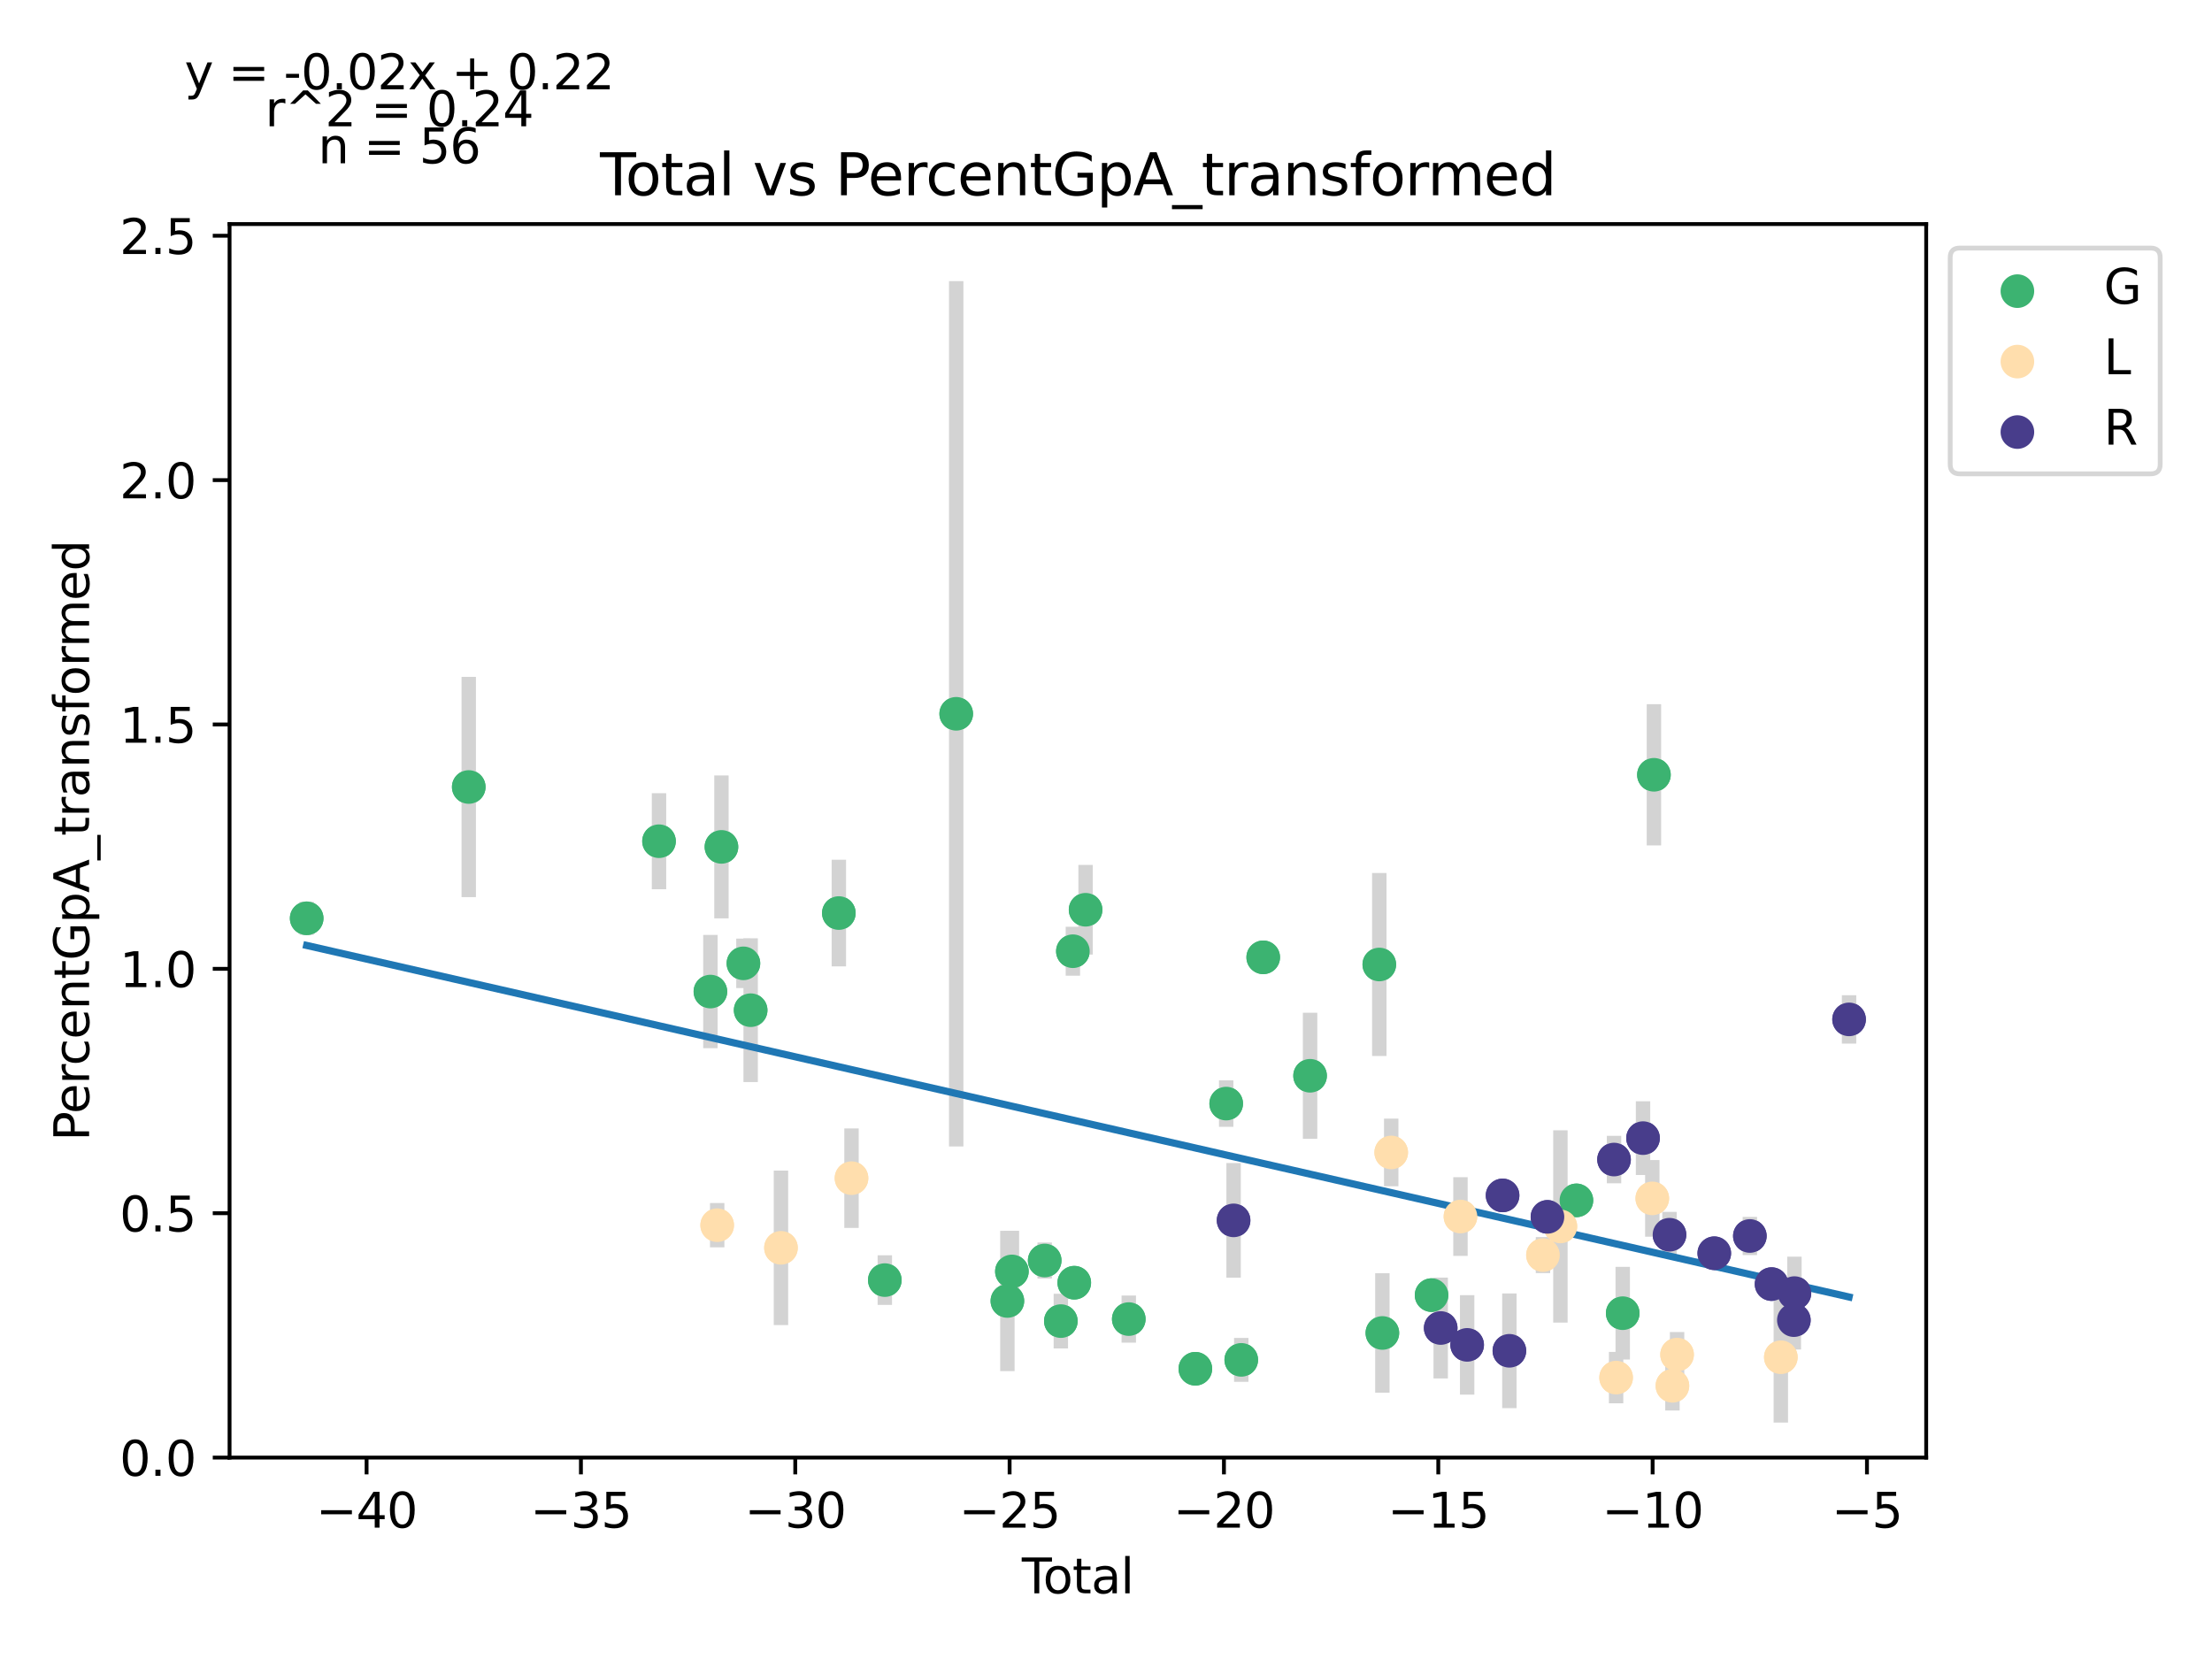 <?xml version="1.0" encoding="utf-8" standalone="no"?>
<!DOCTYPE svg PUBLIC "-//W3C//DTD SVG 1.1//EN"
  "http://www.w3.org/Graphics/SVG/1.1/DTD/svg11.dtd">
<svg xmlns:xlink="http://www.w3.org/1999/xlink" width="460.8pt" height="345.6pt" viewBox="0 0 460.8 345.6" xmlns="http://www.w3.org/2000/svg" version="1.1">
 <defs>
  <style type="text/css">*{stroke-linejoin: round; stroke-linecap: butt}</style>
 </defs>
 <g id="figure_1">
  <g id="patch_1">
   <path d="M 0 345.6 
L 460.8 345.6 
L 460.8 0 
L 0 0 
z
" style="fill: #ffffff"/>
  </g>
  <g id="axes_1">
   <g id="patch_2">
    <path d="M 47.821 303.64 
L 401.26 303.64 
L 401.26 46.676 
L 47.821 46.676 
z
" style="fill: #ffffff"/>
   </g>
   <g id="PathCollection_1">
    <defs>
     <path id="mc93529909e" d="M 0 3 
C 0.796 3 1.559 2.684 2.121 2.121 
C 2.684 1.559 3 0.796 3 0 
C 3 -0.796 2.684 -1.559 2.121 -2.121 
C 1.559 -2.684 0.796 -3 0 -3 
C -0.796 -3 -1.559 -2.684 -2.121 -2.121 
C -2.684 -1.559 -3 -0.796 -3 0 
C -3 0.796 -2.684 1.559 -2.121 2.121 
C -1.559 2.684 -0.796 3 0 3 
z
" style="stroke: #3cb371"/>
    </defs>
    <g clip-path="url(#p263e306d50)">
     <use xlink:href="#mc93529909e" x="63.887" y="191.301" style="fill: #3cb371; stroke: #3cb371"/>
     <use xlink:href="#mc93529909e" x="97.648" y="163.947" style="fill: #3cb371; stroke: #3cb371"/>
     <use xlink:href="#mc93529909e" x="137.284" y="175.241" style="fill: #3cb371; stroke: #3cb371"/>
     <use xlink:href="#mc93529909e" x="147.99" y="206.561" style="fill: #3cb371; stroke: #3cb371"/>
     <use xlink:href="#mc93529909e" x="150.29" y="176.422" style="fill: #3cb371; stroke: #3cb371"/>
     <use xlink:href="#mc93529909e" x="154.869" y="200.681" style="fill: #3cb371; stroke: #3cb371"/>
     <use xlink:href="#mc93529909e" x="156.374" y="210.442" style="fill: #3cb371; stroke: #3cb371"/>
     <use xlink:href="#mc93529909e" x="174.746" y="190.206" style="fill: #3cb371; stroke: #3cb371"/>
     <use xlink:href="#mc93529909e" x="184.324" y="266.668" style="fill: #3cb371; stroke: #3cb371"/>
     <use xlink:href="#mc93529909e" x="199.196" y="148.696" style="fill: #3cb371; stroke: #3cb371"/>
     <use xlink:href="#mc93529909e" x="209.857" y="271.016" style="fill: #3cb371; stroke: #3cb371"/>
     <use xlink:href="#mc93529909e" x="210.797" y="264.862" style="fill: #3cb371; stroke: #3cb371"/>
     <use xlink:href="#mc93529909e" x="217.629" y="262.585" style="fill: #3cb371; stroke: #3cb371"/>
     <use xlink:href="#mc93529909e" x="220.993" y="275.211" style="fill: #3cb371; stroke: #3cb371"/>
     <use xlink:href="#mc93529909e" x="223.501" y="198.157" style="fill: #3cb371; stroke: #3cb371"/>
     <use xlink:href="#mc93529909e" x="223.79" y="267.21" style="fill: #3cb371; stroke: #3cb371"/>
     <use xlink:href="#mc93529909e" x="226.148" y="189.52" style="fill: #3cb371; stroke: #3cb371"/>
     <use xlink:href="#mc93529909e" x="235.144" y="274.789" style="fill: #3cb371; stroke: #3cb371"/>
     <use xlink:href="#mc93529909e" x="249.013" y="285.137" style="fill: #3cb371; stroke: #3cb371"/>
     <use xlink:href="#mc93529909e" x="255.439" y="229.898" style="fill: #3cb371; stroke: #3cb371"/>
     <use xlink:href="#mc93529909e" x="258.576" y="283.285" style="fill: #3cb371; stroke: #3cb371"/>
     <use xlink:href="#mc93529909e" x="263.151" y="199.429" style="fill: #3cb371; stroke: #3cb371"/>
     <use xlink:href="#mc93529909e" x="272.913" y="224.103" style="fill: #3cb371; stroke: #3cb371"/>
     <use xlink:href="#mc93529909e" x="287.332" y="200.922" style="fill: #3cb371; stroke: #3cb371"/>
     <use xlink:href="#mc93529909e" x="287.974" y="277.681" style="fill: #3cb371; stroke: #3cb371"/>
     <use xlink:href="#mc93529909e" x="298.224" y="269.797" style="fill: #3cb371; stroke: #3cb371"/>
     <use xlink:href="#mc93529909e" x="328.396" y="250.059" style="fill: #3cb371; stroke: #3cb371"/>
     <use xlink:href="#mc93529909e" x="338.042" y="273.562" style="fill: #3cb371; stroke: #3cb371"/>
     <use xlink:href="#mc93529909e" x="344.544" y="161.403" style="fill: #3cb371; stroke: #3cb371"/>
    </g>
   </g>
   <g id="PathCollection_2">
    <defs>
     <path id="m5654032530" d="M 0 3 
C 0.796 3 1.559 2.684 2.121 2.121 
C 2.684 1.559 3 0.796 3 0 
C 3 -0.796 2.684 -1.559 2.121 -2.121 
C 1.559 -2.684 0.796 -3 0 -3 
C -0.796 -3 -1.559 -2.684 -2.121 -2.121 
C -2.684 -1.559 -3 -0.796 -3 0 
C -3 0.796 -2.684 1.559 -2.121 2.121 
C -1.559 2.684 -0.796 3 0 3 
z
" style="stroke: #ffdead"/>
    </defs>
    <g clip-path="url(#p263e306d50)">
     <use xlink:href="#m5654032530" x="149.402" y="255.227" style="fill: #ffdead; stroke: #ffdead"/>
     <use xlink:href="#m5654032530" x="162.69" y="259.945" style="fill: #ffdead; stroke: #ffdead"/>
     <use xlink:href="#m5654032530" x="177.385" y="245.434" style="fill: #ffdead; stroke: #ffdead"/>
     <use xlink:href="#m5654032530" x="289.816" y="240.077" style="fill: #ffdead; stroke: #ffdead"/>
     <use xlink:href="#m5654032530" x="304.241" y="253.425" style="fill: #ffdead; stroke: #ffdead"/>
     <use xlink:href="#m5654032530" x="321.429" y="261.457" style="fill: #ffdead; stroke: #ffdead"/>
     <use xlink:href="#m5654032530" x="325.059" y="255.487" style="fill: #ffdead; stroke: #ffdead"/>
     <use xlink:href="#m5654032530" x="336.666" y="286.978" style="fill: #ffdead; stroke: #ffdead"/>
     <use xlink:href="#m5654032530" x="344.203" y="249.644" style="fill: #ffdead; stroke: #ffdead"/>
     <use xlink:href="#m5654032530" x="348.397" y="288.688" style="fill: #ffdead; stroke: #ffdead"/>
     <use xlink:href="#m5654032530" x="349.365" y="282.189" style="fill: #ffdead; stroke: #ffdead"/>
     <use xlink:href="#m5654032530" x="370.98" y="282.737" style="fill: #ffdead; stroke: #ffdead"/>
    </g>
   </g>
   <g id="PathCollection_3">
    <defs>
     <path id="mb2721a34a2" d="M 0 3 
C 0.796 3 1.559 2.684 2.121 2.121 
C 2.684 1.559 3 0.796 3 0 
C 3 -0.796 2.684 -1.559 2.121 -2.121 
C 1.559 -2.684 0.796 -3 0 -3 
C -0.796 -3 -1.559 -2.684 -2.121 -2.121 
C -2.684 -1.559 -3 -0.796 -3 0 
C -3 0.796 -2.684 1.559 -2.121 2.121 
C -1.559 2.684 -0.796 3 0 3 
z
" style="stroke: #483d8b"/>
    </defs>
    <g clip-path="url(#p263e306d50)">
     <use xlink:href="#mb2721a34a2" x="256.979" y="254.225" style="fill: #483d8b; stroke: #483d8b"/>
     <use xlink:href="#mb2721a34a2" x="300.124" y="276.65" style="fill: #483d8b; stroke: #483d8b"/>
     <use xlink:href="#mb2721a34a2" x="305.636" y="280.161" style="fill: #483d8b; stroke: #483d8b"/>
     <use xlink:href="#mb2721a34a2" x="313.016" y="249.026" style="fill: #483d8b; stroke: #483d8b"/>
     <use xlink:href="#mb2721a34a2" x="314.432" y="281.395" style="fill: #483d8b; stroke: #483d8b"/>
     <use xlink:href="#mb2721a34a2" x="322.365" y="253.496" style="fill: #483d8b; stroke: #483d8b"/>
     <use xlink:href="#mb2721a34a2" x="336.232" y="241.554" style="fill: #483d8b; stroke: #483d8b"/>
     <use xlink:href="#mb2721a34a2" x="342.276" y="237.093" style="fill: #483d8b; stroke: #483d8b"/>
     <use xlink:href="#mb2721a34a2" x="347.785" y="257.218" style="fill: #483d8b; stroke: #483d8b"/>
     <use xlink:href="#mb2721a34a2" x="357.115" y="261.073" style="fill: #483d8b; stroke: #483d8b"/>
     <use xlink:href="#mb2721a34a2" x="364.527" y="257.478" style="fill: #483d8b; stroke: #483d8b"/>
     <use xlink:href="#mb2721a34a2" x="369.05" y="267.501" style="fill: #483d8b; stroke: #483d8b"/>
     <use xlink:href="#mb2721a34a2" x="373.693" y="275.009" style="fill: #483d8b; stroke: #483d8b"/>
     <use xlink:href="#mb2721a34a2" x="373.815" y="269.375" style="fill: #483d8b; stroke: #483d8b"/>
     <use xlink:href="#mb2721a34a2" x="385.195" y="212.357" style="fill: #483d8b; stroke: #483d8b"/>
    </g>
   </g>
   <g id="matplotlib.axis_1">
    <g id="xtick_1">
     <g id="line2d_1">
      <defs>
       <path id="m2826d124c8" d="M 0 0 
L 0 3.5 
" style="stroke: #000000; stroke-width: 0.8"/>
      </defs>
      <g>
       <use xlink:href="#m2826d124c8" x="76.366" y="303.64" style="stroke: #000000; stroke-width: 0.8"/>
      </g>
     </g>
     <g id="text_1">
      <!-- −40 -->
      <g transform="translate(65.813 318.238)scale(0.1 -0.1)">
       <defs>
        <path id="DejaVuSans-2212" d="M 678 2272 
L 4684 2272 
L 4684 1741 
L 678 1741 
L 678 2272 
z
" transform="scale(0.016)"/>
        <path id="DejaVuSans-34" d="M 2419 4116 
L 825 1625 
L 2419 1625 
L 2419 4116 
z
M 2253 4666 
L 3047 4666 
L 3047 1625 
L 3713 1625 
L 3713 1100 
L 3047 1100 
L 3047 0 
L 2419 0 
L 2419 1100 
L 313 1100 
L 313 1709 
L 2253 4666 
z
" transform="scale(0.016)"/>
        <path id="DejaVuSans-30" d="M 2034 4250 
Q 1547 4250 1301 3770 
Q 1056 3291 1056 2328 
Q 1056 1369 1301 889 
Q 1547 409 2034 409 
Q 2525 409 2770 889 
Q 3016 1369 3016 2328 
Q 3016 3291 2770 3770 
Q 2525 4250 2034 4250 
z
M 2034 4750 
Q 2819 4750 3233 4129 
Q 3647 3509 3647 2328 
Q 3647 1150 3233 529 
Q 2819 -91 2034 -91 
Q 1250 -91 836 529 
Q 422 1150 422 2328 
Q 422 3509 836 4129 
Q 1250 4750 2034 4750 
z
" transform="scale(0.016)"/>
       </defs>
       <use xlink:href="#DejaVuSans-2212"/>
       <use xlink:href="#DejaVuSans-34" x="83.789"/>
       <use xlink:href="#DejaVuSans-30" x="147.412"/>
      </g>
     </g>
    </g>
    <g id="xtick_2">
     <g id="line2d_2">
      <g>
       <use xlink:href="#m2826d124c8" x="121.017" y="303.64" style="stroke: #000000; stroke-width: 0.8"/>
      </g>
     </g>
     <g id="text_2">
      <!-- −35 -->
      <g transform="translate(110.465 318.238)scale(0.1 -0.1)">
       <defs>
        <path id="DejaVuSans-33" d="M 2597 2516 
Q 3050 2419 3304 2112 
Q 3559 1806 3559 1356 
Q 3559 666 3084 287 
Q 2609 -91 1734 -91 
Q 1441 -91 1130 -33 
Q 819 25 488 141 
L 488 750 
Q 750 597 1062 519 
Q 1375 441 1716 441 
Q 2309 441 2620 675 
Q 2931 909 2931 1356 
Q 2931 1769 2642 2001 
Q 2353 2234 1838 2234 
L 1294 2234 
L 1294 2753 
L 1863 2753 
Q 2328 2753 2575 2939 
Q 2822 3125 2822 3475 
Q 2822 3834 2567 4026 
Q 2313 4219 1838 4219 
Q 1578 4219 1281 4162 
Q 984 4106 628 3988 
L 628 4550 
Q 988 4650 1302 4700 
Q 1616 4750 1894 4750 
Q 2613 4750 3031 4423 
Q 3450 4097 3450 3541 
Q 3450 3153 3228 2886 
Q 3006 2619 2597 2516 
z
" transform="scale(0.016)"/>
        <path id="DejaVuSans-35" d="M 691 4666 
L 3169 4666 
L 3169 4134 
L 1269 4134 
L 1269 2991 
Q 1406 3038 1543 3061 
Q 1681 3084 1819 3084 
Q 2600 3084 3056 2656 
Q 3513 2228 3513 1497 
Q 3513 744 3044 326 
Q 2575 -91 1722 -91 
Q 1428 -91 1123 -41 
Q 819 9 494 109 
L 494 744 
Q 775 591 1075 516 
Q 1375 441 1709 441 
Q 2250 441 2565 725 
Q 2881 1009 2881 1497 
Q 2881 1984 2565 2268 
Q 2250 2553 1709 2553 
Q 1456 2553 1204 2497 
Q 953 2441 691 2322 
L 691 4666 
z
" transform="scale(0.016)"/>
       </defs>
       <use xlink:href="#DejaVuSans-2212"/>
       <use xlink:href="#DejaVuSans-33" x="83.789"/>
       <use xlink:href="#DejaVuSans-35" x="147.412"/>
      </g>
     </g>
    </g>
    <g id="xtick_3">
     <g id="line2d_3">
      <g>
       <use xlink:href="#m2826d124c8" x="165.668" y="303.64" style="stroke: #000000; stroke-width: 0.8"/>
      </g>
     </g>
     <g id="text_3">
      <!-- −30 -->
      <g transform="translate(155.116 318.238)scale(0.1 -0.1)">
       <use xlink:href="#DejaVuSans-2212"/>
       <use xlink:href="#DejaVuSans-33" x="83.789"/>
       <use xlink:href="#DejaVuSans-30" x="147.412"/>
      </g>
     </g>
    </g>
    <g id="xtick_4">
     <g id="line2d_4">
      <g>
       <use xlink:href="#m2826d124c8" x="210.319" y="303.64" style="stroke: #000000; stroke-width: 0.8"/>
      </g>
     </g>
     <g id="text_4">
      <!-- −25 -->
      <g transform="translate(199.767 318.238)scale(0.1 -0.1)">
       <defs>
        <path id="DejaVuSans-32" d="M 1228 531 
L 3431 531 
L 3431 0 
L 469 0 
L 469 531 
Q 828 903 1448 1529 
Q 2069 2156 2228 2338 
Q 2531 2678 2651 2914 
Q 2772 3150 2772 3378 
Q 2772 3750 2511 3984 
Q 2250 4219 1831 4219 
Q 1534 4219 1204 4116 
Q 875 4013 500 3803 
L 500 4441 
Q 881 4594 1212 4672 
Q 1544 4750 1819 4750 
Q 2544 4750 2975 4387 
Q 3406 4025 3406 3419 
Q 3406 3131 3298 2873 
Q 3191 2616 2906 2266 
Q 2828 2175 2409 1742 
Q 1991 1309 1228 531 
z
" transform="scale(0.016)"/>
       </defs>
       <use xlink:href="#DejaVuSans-2212"/>
       <use xlink:href="#DejaVuSans-32" x="83.789"/>
       <use xlink:href="#DejaVuSans-35" x="147.412"/>
      </g>
     </g>
    </g>
    <g id="xtick_5">
     <g id="line2d_5">
      <g>
       <use xlink:href="#m2826d124c8" x="254.97" y="303.64" style="stroke: #000000; stroke-width: 0.8"/>
      </g>
     </g>
     <g id="text_5">
      <!-- −20 -->
      <g transform="translate(244.418 318.238)scale(0.1 -0.1)">
       <use xlink:href="#DejaVuSans-2212"/>
       <use xlink:href="#DejaVuSans-32" x="83.789"/>
       <use xlink:href="#DejaVuSans-30" x="147.412"/>
      </g>
     </g>
    </g>
    <g id="xtick_6">
     <g id="line2d_6">
      <g>
       <use xlink:href="#m2826d124c8" x="299.621" y="303.64" style="stroke: #000000; stroke-width: 0.8"/>
      </g>
     </g>
     <g id="text_6">
      <!-- −15 -->
      <g transform="translate(289.069 318.238)scale(0.1 -0.1)">
       <defs>
        <path id="DejaVuSans-31" d="M 794 531 
L 1825 531 
L 1825 4091 
L 703 3866 
L 703 4441 
L 1819 4666 
L 2450 4666 
L 2450 531 
L 3481 531 
L 3481 0 
L 794 0 
L 794 531 
z
" transform="scale(0.016)"/>
       </defs>
       <use xlink:href="#DejaVuSans-2212"/>
       <use xlink:href="#DejaVuSans-31" x="83.789"/>
       <use xlink:href="#DejaVuSans-35" x="147.412"/>
      </g>
     </g>
    </g>
    <g id="xtick_7">
     <g id="line2d_7">
      <g>
       <use xlink:href="#m2826d124c8" x="344.272" y="303.64" style="stroke: #000000; stroke-width: 0.8"/>
      </g>
     </g>
     <g id="text_7">
      <!-- −10 -->
      <g transform="translate(333.72 318.238)scale(0.1 -0.1)">
       <use xlink:href="#DejaVuSans-2212"/>
       <use xlink:href="#DejaVuSans-31" x="83.789"/>
       <use xlink:href="#DejaVuSans-30" x="147.412"/>
      </g>
     </g>
    </g>
    <g id="xtick_8">
     <g id="line2d_8">
      <g>
       <use xlink:href="#m2826d124c8" x="388.924" y="303.64" style="stroke: #000000; stroke-width: 0.8"/>
      </g>
     </g>
     <g id="text_8">
      <!-- −5 -->
      <g transform="translate(381.552 318.238)scale(0.1 -0.1)">
       <use xlink:href="#DejaVuSans-2212"/>
       <use xlink:href="#DejaVuSans-35" x="83.789"/>
      </g>
     </g>
    </g>
    <g id="text_9">
     <!-- Total -->
     <g transform="translate(212.864 331.917)scale(0.1 -0.1)">
      <defs>
       <path id="DejaVuSans-54" d="M -19 4666 
L 3928 4666 
L 3928 4134 
L 2272 4134 
L 2272 0 
L 1638 0 
L 1638 4134 
L -19 4134 
L -19 4666 
z
" transform="scale(0.016)"/>
       <path id="DejaVuSans-6f" d="M 1959 3097 
Q 1497 3097 1228 2736 
Q 959 2375 959 1747 
Q 959 1119 1226 758 
Q 1494 397 1959 397 
Q 2419 397 2687 759 
Q 2956 1122 2956 1747 
Q 2956 2369 2687 2733 
Q 2419 3097 1959 3097 
z
M 1959 3584 
Q 2709 3584 3137 3096 
Q 3566 2609 3566 1747 
Q 3566 888 3137 398 
Q 2709 -91 1959 -91 
Q 1206 -91 779 398 
Q 353 888 353 1747 
Q 353 2609 779 3096 
Q 1206 3584 1959 3584 
z
" transform="scale(0.016)"/>
       <path id="DejaVuSans-74" d="M 1172 4494 
L 1172 3500 
L 2356 3500 
L 2356 3053 
L 1172 3053 
L 1172 1153 
Q 1172 725 1289 603 
Q 1406 481 1766 481 
L 2356 481 
L 2356 0 
L 1766 0 
Q 1100 0 847 248 
Q 594 497 594 1153 
L 594 3053 
L 172 3053 
L 172 3500 
L 594 3500 
L 594 4494 
L 1172 4494 
z
" transform="scale(0.016)"/>
       <path id="DejaVuSans-61" d="M 2194 1759 
Q 1497 1759 1228 1600 
Q 959 1441 959 1056 
Q 959 750 1161 570 
Q 1363 391 1709 391 
Q 2188 391 2477 730 
Q 2766 1069 2766 1631 
L 2766 1759 
L 2194 1759 
z
M 3341 1997 
L 3341 0 
L 2766 0 
L 2766 531 
Q 2569 213 2275 61 
Q 1981 -91 1556 -91 
Q 1019 -91 701 211 
Q 384 513 384 1019 
Q 384 1609 779 1909 
Q 1175 2209 1959 2209 
L 2766 2209 
L 2766 2266 
Q 2766 2663 2505 2880 
Q 2244 3097 1772 3097 
Q 1472 3097 1187 3025 
Q 903 2953 641 2809 
L 641 3341 
Q 956 3463 1253 3523 
Q 1550 3584 1831 3584 
Q 2591 3584 2966 3190 
Q 3341 2797 3341 1997 
z
" transform="scale(0.016)"/>
       <path id="DejaVuSans-6c" d="M 603 4863 
L 1178 4863 
L 1178 0 
L 603 0 
L 603 4863 
z
" transform="scale(0.016)"/>
      </defs>
      <use xlink:href="#DejaVuSans-54"/>
      <use xlink:href="#DejaVuSans-6f" x="44.084"/>
      <use xlink:href="#DejaVuSans-74" x="105.266"/>
      <use xlink:href="#DejaVuSans-61" x="144.475"/>
      <use xlink:href="#DejaVuSans-6c" x="205.754"/>
     </g>
    </g>
   </g>
   <g id="matplotlib.axis_2">
    <g id="ytick_1">
     <g id="line2d_9">
      <defs>
       <path id="m3d15c9a92a" d="M 0 0 
L -3.5 0 
" style="stroke: #000000; stroke-width: 0.8"/>
      </defs>
      <g>
       <use xlink:href="#m3d15c9a92a" x="47.821" y="303.64" style="stroke: #000000; stroke-width: 0.8"/>
      </g>
     </g>
     <g id="text_10">
      <!-- 0.0 -->
      <g transform="translate(24.918 307.439)scale(0.1 -0.1)">
       <defs>
        <path id="DejaVuSans-2e" d="M 684 794 
L 1344 794 
L 1344 0 
L 684 0 
L 684 794 
z
" transform="scale(0.016)"/>
       </defs>
       <use xlink:href="#DejaVuSans-30"/>
       <use xlink:href="#DejaVuSans-2e" x="63.623"/>
       <use xlink:href="#DejaVuSans-30" x="95.41"/>
      </g>
     </g>
    </g>
    <g id="ytick_2">
     <g id="line2d_10">
      <g>
       <use xlink:href="#m3d15c9a92a" x="47.821" y="252.734" style="stroke: #000000; stroke-width: 0.8"/>
      </g>
     </g>
     <g id="text_11">
      <!-- 0.5 -->
      <g transform="translate(24.918 256.533)scale(0.1 -0.1)">
       <use xlink:href="#DejaVuSans-30"/>
       <use xlink:href="#DejaVuSans-2e" x="63.623"/>
       <use xlink:href="#DejaVuSans-35" x="95.41"/>
      </g>
     </g>
    </g>
    <g id="ytick_3">
     <g id="line2d_11">
      <g>
       <use xlink:href="#m3d15c9a92a" x="47.821" y="201.827" style="stroke: #000000; stroke-width: 0.8"/>
      </g>
     </g>
     <g id="text_12">
      <!-- 1.0 -->
      <g transform="translate(24.918 205.627)scale(0.1 -0.1)">
       <use xlink:href="#DejaVuSans-31"/>
       <use xlink:href="#DejaVuSans-2e" x="63.623"/>
       <use xlink:href="#DejaVuSans-30" x="95.41"/>
      </g>
     </g>
    </g>
    <g id="ytick_4">
     <g id="line2d_12">
      <g>
       <use xlink:href="#m3d15c9a92a" x="47.821" y="150.921" style="stroke: #000000; stroke-width: 0.8"/>
      </g>
     </g>
     <g id="text_13">
      <!-- 1.5 -->
      <g transform="translate(24.918 154.72)scale(0.1 -0.1)">
       <use xlink:href="#DejaVuSans-31"/>
       <use xlink:href="#DejaVuSans-2e" x="63.623"/>
       <use xlink:href="#DejaVuSans-35" x="95.41"/>
      </g>
     </g>
    </g>
    <g id="ytick_5">
     <g id="line2d_13">
      <g>
       <use xlink:href="#m3d15c9a92a" x="47.821" y="100.015" style="stroke: #000000; stroke-width: 0.8"/>
      </g>
     </g>
     <g id="text_14">
      <!-- 2.0 -->
      <g transform="translate(24.918 103.814)scale(0.1 -0.1)">
       <use xlink:href="#DejaVuSans-32"/>
       <use xlink:href="#DejaVuSans-2e" x="63.623"/>
       <use xlink:href="#DejaVuSans-30" x="95.41"/>
      </g>
     </g>
    </g>
    <g id="ytick_6">
     <g id="line2d_14">
      <g>
       <use xlink:href="#m3d15c9a92a" x="47.821" y="49.108" style="stroke: #000000; stroke-width: 0.8"/>
      </g>
     </g>
     <g id="text_15">
      <!-- 2.5 -->
      <g transform="translate(24.918 52.908)scale(0.1 -0.1)">
       <use xlink:href="#DejaVuSans-32"/>
       <use xlink:href="#DejaVuSans-2e" x="63.623"/>
       <use xlink:href="#DejaVuSans-35" x="95.41"/>
      </g>
     </g>
    </g>
    <g id="text_16">
     <!-- PercentGpA_transformed -->
     <g transform="translate(18.56 237.696)rotate(-90)scale(0.1 -0.1)">
      <defs>
       <path id="DejaVuSans-50" d="M 1259 4147 
L 1259 2394 
L 2053 2394 
Q 2494 2394 2734 2622 
Q 2975 2850 2975 3272 
Q 2975 3691 2734 3919 
Q 2494 4147 2053 4147 
L 1259 4147 
z
M 628 4666 
L 2053 4666 
Q 2838 4666 3239 4311 
Q 3641 3956 3641 3272 
Q 3641 2581 3239 2228 
Q 2838 1875 2053 1875 
L 1259 1875 
L 1259 0 
L 628 0 
L 628 4666 
z
" transform="scale(0.016)"/>
       <path id="DejaVuSans-65" d="M 3597 1894 
L 3597 1613 
L 953 1613 
Q 991 1019 1311 708 
Q 1631 397 2203 397 
Q 2534 397 2845 478 
Q 3156 559 3463 722 
L 3463 178 
Q 3153 47 2828 -22 
Q 2503 -91 2169 -91 
Q 1331 -91 842 396 
Q 353 884 353 1716 
Q 353 2575 817 3079 
Q 1281 3584 2069 3584 
Q 2775 3584 3186 3129 
Q 3597 2675 3597 1894 
z
M 3022 2063 
Q 3016 2534 2758 2815 
Q 2500 3097 2075 3097 
Q 1594 3097 1305 2825 
Q 1016 2553 972 2059 
L 3022 2063 
z
" transform="scale(0.016)"/>
       <path id="DejaVuSans-72" d="M 2631 2963 
Q 2534 3019 2420 3045 
Q 2306 3072 2169 3072 
Q 1681 3072 1420 2755 
Q 1159 2438 1159 1844 
L 1159 0 
L 581 0 
L 581 3500 
L 1159 3500 
L 1159 2956 
Q 1341 3275 1631 3429 
Q 1922 3584 2338 3584 
Q 2397 3584 2469 3576 
Q 2541 3569 2628 3553 
L 2631 2963 
z
" transform="scale(0.016)"/>
       <path id="DejaVuSans-63" d="M 3122 3366 
L 3122 2828 
Q 2878 2963 2633 3030 
Q 2388 3097 2138 3097 
Q 1578 3097 1268 2742 
Q 959 2388 959 1747 
Q 959 1106 1268 751 
Q 1578 397 2138 397 
Q 2388 397 2633 464 
Q 2878 531 3122 666 
L 3122 134 
Q 2881 22 2623 -34 
Q 2366 -91 2075 -91 
Q 1284 -91 818 406 
Q 353 903 353 1747 
Q 353 2603 823 3093 
Q 1294 3584 2113 3584 
Q 2378 3584 2631 3529 
Q 2884 3475 3122 3366 
z
" transform="scale(0.016)"/>
       <path id="DejaVuSans-6e" d="M 3513 2113 
L 3513 0 
L 2938 0 
L 2938 2094 
Q 2938 2591 2744 2837 
Q 2550 3084 2163 3084 
Q 1697 3084 1428 2787 
Q 1159 2491 1159 1978 
L 1159 0 
L 581 0 
L 581 3500 
L 1159 3500 
L 1159 2956 
Q 1366 3272 1645 3428 
Q 1925 3584 2291 3584 
Q 2894 3584 3203 3211 
Q 3513 2838 3513 2113 
z
" transform="scale(0.016)"/>
       <path id="DejaVuSans-47" d="M 3809 666 
L 3809 1919 
L 2778 1919 
L 2778 2438 
L 4434 2438 
L 4434 434 
Q 4069 175 3628 42 
Q 3188 -91 2688 -91 
Q 1594 -91 976 548 
Q 359 1188 359 2328 
Q 359 3472 976 4111 
Q 1594 4750 2688 4750 
Q 3144 4750 3555 4637 
Q 3966 4525 4313 4306 
L 4313 3634 
Q 3963 3931 3569 4081 
Q 3175 4231 2741 4231 
Q 1884 4231 1454 3753 
Q 1025 3275 1025 2328 
Q 1025 1384 1454 906 
Q 1884 428 2741 428 
Q 3075 428 3337 486 
Q 3600 544 3809 666 
z
" transform="scale(0.016)"/>
       <path id="DejaVuSans-70" d="M 1159 525 
L 1159 -1331 
L 581 -1331 
L 581 3500 
L 1159 3500 
L 1159 2969 
Q 1341 3281 1617 3432 
Q 1894 3584 2278 3584 
Q 2916 3584 3314 3078 
Q 3713 2572 3713 1747 
Q 3713 922 3314 415 
Q 2916 -91 2278 -91 
Q 1894 -91 1617 61 
Q 1341 213 1159 525 
z
M 3116 1747 
Q 3116 2381 2855 2742 
Q 2594 3103 2138 3103 
Q 1681 3103 1420 2742 
Q 1159 2381 1159 1747 
Q 1159 1113 1420 752 
Q 1681 391 2138 391 
Q 2594 391 2855 752 
Q 3116 1113 3116 1747 
z
" transform="scale(0.016)"/>
       <path id="DejaVuSans-41" d="M 2188 4044 
L 1331 1722 
L 3047 1722 
L 2188 4044 
z
M 1831 4666 
L 2547 4666 
L 4325 0 
L 3669 0 
L 3244 1197 
L 1141 1197 
L 716 0 
L 50 0 
L 1831 4666 
z
" transform="scale(0.016)"/>
       <path id="DejaVuSans-5f" d="M 3263 -1063 
L 3263 -1509 
L -63 -1509 
L -63 -1063 
L 3263 -1063 
z
" transform="scale(0.016)"/>
       <path id="DejaVuSans-73" d="M 2834 3397 
L 2834 2853 
Q 2591 2978 2328 3040 
Q 2066 3103 1784 3103 
Q 1356 3103 1142 2972 
Q 928 2841 928 2578 
Q 928 2378 1081 2264 
Q 1234 2150 1697 2047 
L 1894 2003 
Q 2506 1872 2764 1633 
Q 3022 1394 3022 966 
Q 3022 478 2636 193 
Q 2250 -91 1575 -91 
Q 1294 -91 989 -36 
Q 684 19 347 128 
L 347 722 
Q 666 556 975 473 
Q 1284 391 1588 391 
Q 1994 391 2212 530 
Q 2431 669 2431 922 
Q 2431 1156 2273 1281 
Q 2116 1406 1581 1522 
L 1381 1569 
Q 847 1681 609 1914 
Q 372 2147 372 2553 
Q 372 3047 722 3315 
Q 1072 3584 1716 3584 
Q 2034 3584 2315 3537 
Q 2597 3491 2834 3397 
z
" transform="scale(0.016)"/>
       <path id="DejaVuSans-66" d="M 2375 4863 
L 2375 4384 
L 1825 4384 
Q 1516 4384 1395 4259 
Q 1275 4134 1275 3809 
L 1275 3500 
L 2222 3500 
L 2222 3053 
L 1275 3053 
L 1275 0 
L 697 0 
L 697 3053 
L 147 3053 
L 147 3500 
L 697 3500 
L 697 3744 
Q 697 4328 969 4595 
Q 1241 4863 1831 4863 
L 2375 4863 
z
" transform="scale(0.016)"/>
       <path id="DejaVuSans-6d" d="M 3328 2828 
Q 3544 3216 3844 3400 
Q 4144 3584 4550 3584 
Q 5097 3584 5394 3201 
Q 5691 2819 5691 2113 
L 5691 0 
L 5113 0 
L 5113 2094 
Q 5113 2597 4934 2840 
Q 4756 3084 4391 3084 
Q 3944 3084 3684 2787 
Q 3425 2491 3425 1978 
L 3425 0 
L 2847 0 
L 2847 2094 
Q 2847 2600 2669 2842 
Q 2491 3084 2119 3084 
Q 1678 3084 1418 2786 
Q 1159 2488 1159 1978 
L 1159 0 
L 581 0 
L 581 3500 
L 1159 3500 
L 1159 2956 
Q 1356 3278 1631 3431 
Q 1906 3584 2284 3584 
Q 2666 3584 2933 3390 
Q 3200 3197 3328 2828 
z
" transform="scale(0.016)"/>
       <path id="DejaVuSans-64" d="M 2906 2969 
L 2906 4863 
L 3481 4863 
L 3481 0 
L 2906 0 
L 2906 525 
Q 2725 213 2448 61 
Q 2172 -91 1784 -91 
Q 1150 -91 751 415 
Q 353 922 353 1747 
Q 353 2572 751 3078 
Q 1150 3584 1784 3584 
Q 2172 3584 2448 3432 
Q 2725 3281 2906 2969 
z
M 947 1747 
Q 947 1113 1208 752 
Q 1469 391 1925 391 
Q 2381 391 2643 752 
Q 2906 1113 2906 1747 
Q 2906 2381 2643 2742 
Q 2381 3103 1925 3103 
Q 1469 3103 1208 2742 
Q 947 2381 947 1747 
z
" transform="scale(0.016)"/>
      </defs>
      <use xlink:href="#DejaVuSans-50"/>
      <use xlink:href="#DejaVuSans-65" x="56.678"/>
      <use xlink:href="#DejaVuSans-72" x="118.201"/>
      <use xlink:href="#DejaVuSans-63" x="157.064"/>
      <use xlink:href="#DejaVuSans-65" x="212.045"/>
      <use xlink:href="#DejaVuSans-6e" x="273.568"/>
      <use xlink:href="#DejaVuSans-74" x="336.947"/>
      <use xlink:href="#DejaVuSans-47" x="376.156"/>
      <use xlink:href="#DejaVuSans-70" x="453.646"/>
      <use xlink:href="#DejaVuSans-41" x="517.123"/>
      <use xlink:href="#DejaVuSans-5f" x="585.531"/>
      <use xlink:href="#DejaVuSans-74" x="635.531"/>
      <use xlink:href="#DejaVuSans-72" x="674.74"/>
      <use xlink:href="#DejaVuSans-61" x="715.854"/>
      <use xlink:href="#DejaVuSans-6e" x="777.133"/>
      <use xlink:href="#DejaVuSans-73" x="840.512"/>
      <use xlink:href="#DejaVuSans-66" x="892.611"/>
      <use xlink:href="#DejaVuSans-6f" x="927.816"/>
      <use xlink:href="#DejaVuSans-72" x="988.998"/>
      <use xlink:href="#DejaVuSans-6d" x="1028.361"/>
      <use xlink:href="#DejaVuSans-65" x="1125.773"/>
      <use xlink:href="#DejaVuSans-64" x="1187.297"/>
     </g>
    </g>
   </g>
   <g id="LineCollection_1">
    <path d="M 63.887 194.727 
L 63.887 187.875 
" clip-path="url(#p263e306d50)" style="fill: none; stroke: #d3d3d3; stroke-width: 3"/>
    <path d="M 97.648 186.892 
L 97.648 141.001 
" clip-path="url(#p263e306d50)" style="fill: none; stroke: #d3d3d3; stroke-width: 3"/>
    <path d="M 137.284 185.242 
L 137.284 165.239 
" clip-path="url(#p263e306d50)" style="fill: none; stroke: #d3d3d3; stroke-width: 3"/>
    <path d="M 147.99 218.354 
L 147.99 194.768 
" clip-path="url(#p263e306d50)" style="fill: none; stroke: #d3d3d3; stroke-width: 3"/>
    <path d="M 150.29 191.313 
L 150.29 161.532 
" clip-path="url(#p263e306d50)" style="fill: none; stroke: #d3d3d3; stroke-width: 3"/>
    <path d="M 154.869 205.842 
L 154.869 195.521 
" clip-path="url(#p263e306d50)" style="fill: none; stroke: #d3d3d3; stroke-width: 3"/>
    <path d="M 156.374 225.414 
L 156.374 195.469 
" clip-path="url(#p263e306d50)" style="fill: none; stroke: #d3d3d3; stroke-width: 3"/>
    <path d="M 174.746 201.31 
L 174.746 179.102 
" clip-path="url(#p263e306d50)" style="fill: none; stroke: #d3d3d3; stroke-width: 3"/>
    <path d="M 184.324 271.831 
L 184.324 261.504 
" clip-path="url(#p263e306d50)" style="fill: none; stroke: #d3d3d3; stroke-width: 3"/>
    <path d="M 199.196 238.826 
L 199.196 58.565 
" clip-path="url(#p263e306d50)" style="fill: none; stroke: #d3d3d3; stroke-width: 3"/>
    <path d="M 209.857 285.63 
L 209.857 256.401 
" clip-path="url(#p263e306d50)" style="fill: none; stroke: #d3d3d3; stroke-width: 3"/>
    <path d="M 210.797 273.33 
L 210.797 256.394 
" clip-path="url(#p263e306d50)" style="fill: none; stroke: #d3d3d3; stroke-width: 3"/>
    <path d="M 217.629 266.339 
L 217.629 258.831 
" clip-path="url(#p263e306d50)" style="fill: none; stroke: #d3d3d3; stroke-width: 3"/>
    <path d="M 220.993 280.908 
L 220.993 269.515 
" clip-path="url(#p263e306d50)" style="fill: none; stroke: #d3d3d3; stroke-width: 3"/>
    <path d="M 223.501 203.256 
L 223.501 193.057 
" clip-path="url(#p263e306d50)" style="fill: none; stroke: #d3d3d3; stroke-width: 3"/>
    <path d="M 223.79 269.69 
L 223.79 264.73 
" clip-path="url(#p263e306d50)" style="fill: none; stroke: #d3d3d3; stroke-width: 3"/>
    <path d="M 226.148 198.862 
L 226.148 180.178 
" clip-path="url(#p263e306d50)" style="fill: none; stroke: #d3d3d3; stroke-width: 3"/>
    <path d="M 235.144 279.702 
L 235.144 269.876 
" clip-path="url(#p263e306d50)" style="fill: none; stroke: #d3d3d3; stroke-width: 3"/>
    <path d="M 249.013 287.717 
L 249.013 282.558 
" clip-path="url(#p263e306d50)" style="fill: none; stroke: #d3d3d3; stroke-width: 3"/>
    <path d="M 255.439 234.741 
L 255.439 225.054 
" clip-path="url(#p263e306d50)" style="fill: none; stroke: #d3d3d3; stroke-width: 3"/>
    <path d="M 258.576 287.857 
L 258.576 278.713 
" clip-path="url(#p263e306d50)" style="fill: none; stroke: #d3d3d3; stroke-width: 3"/>
    <path d="M 263.151 200.957 
L 263.151 197.901 
" clip-path="url(#p263e306d50)" style="fill: none; stroke: #d3d3d3; stroke-width: 3"/>
    <path d="M 272.913 237.229 
L 272.913 210.976 
" clip-path="url(#p263e306d50)" style="fill: none; stroke: #d3d3d3; stroke-width: 3"/>
    <path d="M 287.332 219.978 
L 287.332 181.866 
" clip-path="url(#p263e306d50)" style="fill: none; stroke: #d3d3d3; stroke-width: 3"/>
    <path d="M 287.974 290.12 
L 287.974 265.242 
" clip-path="url(#p263e306d50)" style="fill: none; stroke: #d3d3d3; stroke-width: 3"/>
    <path d="M 298.224 270.386 
L 298.224 269.209 
" clip-path="url(#p263e306d50)" style="fill: none; stroke: #d3d3d3; stroke-width: 3"/>
    <path d="M 328.396 253.304 
L 328.396 246.813 
" clip-path="url(#p263e306d50)" style="fill: none; stroke: #d3d3d3; stroke-width: 3"/>
    <path d="M 338.042 283.22 
L 338.042 263.904 
" clip-path="url(#p263e306d50)" style="fill: none; stroke: #d3d3d3; stroke-width: 3"/>
    <path d="M 344.544 176.108 
L 344.544 146.698 
" clip-path="url(#p263e306d50)" style="fill: none; stroke: #d3d3d3; stroke-width: 3"/>
   </g>
   <g id="LineCollection_2">
    <path d="M 149.402 259.84 
L 149.402 250.615 
" clip-path="url(#p263e306d50)" style="fill: none; stroke: #d3d3d3; stroke-width: 3"/>
    <path d="M 162.69 276.039 
L 162.69 243.85 
" clip-path="url(#p263e306d50)" style="fill: none; stroke: #d3d3d3; stroke-width: 3"/>
    <path d="M 177.385 255.798 
L 177.385 235.07 
" clip-path="url(#p263e306d50)" style="fill: none; stroke: #d3d3d3; stroke-width: 3"/>
    <path d="M 289.816 247.129 
L 289.816 233.026 
" clip-path="url(#p263e306d50)" style="fill: none; stroke: #d3d3d3; stroke-width: 3"/>
    <path d="M 304.241 261.622 
L 304.241 245.229 
" clip-path="url(#p263e306d50)" style="fill: none; stroke: #d3d3d3; stroke-width: 3"/>
    <path d="M 321.429 265.211 
L 321.429 257.703 
" clip-path="url(#p263e306d50)" style="fill: none; stroke: #d3d3d3; stroke-width: 3"/>
    <path d="M 325.059 275.516 
L 325.059 235.458 
" clip-path="url(#p263e306d50)" style="fill: none; stroke: #d3d3d3; stroke-width: 3"/>
    <path d="M 336.666 292.333 
L 336.666 281.623 
" clip-path="url(#p263e306d50)" style="fill: none; stroke: #d3d3d3; stroke-width: 3"/>
    <path d="M 344.203 257.631 
L 344.203 241.657 
" clip-path="url(#p263e306d50)" style="fill: none; stroke: #d3d3d3; stroke-width: 3"/>
    <path d="M 348.397 293.831 
L 348.397 283.545 
" clip-path="url(#p263e306d50)" style="fill: none; stroke: #d3d3d3; stroke-width: 3"/>
    <path d="M 349.365 286.89 
L 349.365 277.487 
" clip-path="url(#p263e306d50)" style="fill: none; stroke: #d3d3d3; stroke-width: 3"/>
    <path d="M 370.98 296.351 
L 370.98 269.124 
" clip-path="url(#p263e306d50)" style="fill: none; stroke: #d3d3d3; stroke-width: 3"/>
   </g>
   <g id="LineCollection_3">
    <path d="M 256.979 266.164 
L 256.979 242.287 
" clip-path="url(#p263e306d50)" style="fill: none; stroke: #d3d3d3; stroke-width: 3"/>
    <path d="M 300.124 287.153 
L 300.124 266.148 
" clip-path="url(#p263e306d50)" style="fill: none; stroke: #d3d3d3; stroke-width: 3"/>
    <path d="M 305.636 290.519 
L 305.636 269.803 
" clip-path="url(#p263e306d50)" style="fill: none; stroke: #d3d3d3; stroke-width: 3"/>
    <path d="M 313.016 250.508 
L 313.016 247.545 
" clip-path="url(#p263e306d50)" style="fill: none; stroke: #d3d3d3; stroke-width: 3"/>
    <path d="M 314.432 293.34 
L 314.432 269.449 
" clip-path="url(#p263e306d50)" style="fill: none; stroke: #d3d3d3; stroke-width: 3"/>
    <path d="M 322.365 255.374 
L 322.365 251.617 
" clip-path="url(#p263e306d50)" style="fill: none; stroke: #d3d3d3; stroke-width: 3"/>
    <path d="M 336.232 246.495 
L 336.232 236.614 
" clip-path="url(#p263e306d50)" style="fill: none; stroke: #d3d3d3; stroke-width: 3"/>
    <path d="M 342.276 244.772 
L 342.276 229.415 
" clip-path="url(#p263e306d50)" style="fill: none; stroke: #d3d3d3; stroke-width: 3"/>
    <path d="M 347.785 261.975 
L 347.785 252.46 
" clip-path="url(#p263e306d50)" style="fill: none; stroke: #d3d3d3; stroke-width: 3"/>
    <path d="M 357.115 263.245 
L 357.115 258.9 
" clip-path="url(#p263e306d50)" style="fill: none; stroke: #d3d3d3; stroke-width: 3"/>
    <path d="M 364.527 261.453 
L 364.527 253.502 
" clip-path="url(#p263e306d50)" style="fill: none; stroke: #d3d3d3; stroke-width: 3"/>
    <path d="M 369.05 269.774 
L 369.05 265.228 
" clip-path="url(#p263e306d50)" style="fill: none; stroke: #d3d3d3; stroke-width: 3"/>
    <path d="M 373.693 281.122 
L 373.693 268.895 
" clip-path="url(#p263e306d50)" style="fill: none; stroke: #d3d3d3; stroke-width: 3"/>
    <path d="M 373.815 276.962 
L 373.815 261.788 
" clip-path="url(#p263e306d50)" style="fill: none; stroke: #d3d3d3; stroke-width: 3"/>
    <path d="M 385.195 217.394 
L 385.195 207.321 
" clip-path="url(#p263e306d50)" style="fill: none; stroke: #d3d3d3; stroke-width: 3"/>
   </g>
   <g id="line2d_15">
    <path d="M 63.887 196.951 
L 97.648 204.647 
L 137.284 213.681 
L 147.99 216.121 
L 150.29 216.646 
L 154.869 217.689 
L 156.374 218.032 
L 174.746 222.22 
L 184.324 224.403 
L 199.196 227.793 
L 209.857 230.223 
L 210.797 230.437 
L 217.629 231.995 
L 220.993 232.761 
L 223.501 233.333 
L 223.79 233.399 
L 226.148 233.936 
L 235.144 235.987 
L 249.013 239.148 
L 255.439 240.613 
L 258.576 241.328 
L 263.151 242.371 
L 272.913 244.596 
L 287.332 247.882 
L 287.974 248.028 
L 298.224 250.365 
L 328.396 257.242 
L 338.042 259.441 
L 344.544 260.923 
L 149.402 216.443 
L 162.69 219.472 
L 177.385 222.822 
L 289.816 248.448 
L 304.241 251.736 
L 321.429 255.654 
L 325.059 256.482 
L 336.666 259.127 
L 344.203 260.845 
L 348.397 261.801 
L 349.365 262.022 
L 370.98 266.949 
L 256.979 240.964 
L 300.124 250.798 
L 305.636 252.054 
L 313.016 253.736 
L 314.432 254.059 
L 322.365 255.867 
L 336.232 259.028 
L 342.276 260.406 
L 347.785 261.662 
L 357.115 263.788 
L 364.527 265.478 
L 369.05 266.509 
L 373.693 267.567 
L 373.815 267.595 
L 385.195 270.188 
" clip-path="url(#p263e306d50)" style="fill: none; stroke: #1f77b4; stroke-width: 1.5; stroke-linecap: square"/>
   </g>
   <g id="line2d_16">
    <g clip-path="url(#p263e306d50)">
     <use xlink:href="#mc93529909e" x="63.887" y="191.301" style="fill: #3cb371; stroke: #3cb371"/>
     <use xlink:href="#mc93529909e" x="97.648" y="163.947" style="fill: #3cb371; stroke: #3cb371"/>
     <use xlink:href="#mc93529909e" x="137.284" y="175.241" style="fill: #3cb371; stroke: #3cb371"/>
     <use xlink:href="#mc93529909e" x="147.99" y="206.561" style="fill: #3cb371; stroke: #3cb371"/>
     <use xlink:href="#mc93529909e" x="150.29" y="176.422" style="fill: #3cb371; stroke: #3cb371"/>
     <use xlink:href="#mc93529909e" x="154.869" y="200.681" style="fill: #3cb371; stroke: #3cb371"/>
     <use xlink:href="#mc93529909e" x="156.374" y="210.442" style="fill: #3cb371; stroke: #3cb371"/>
     <use xlink:href="#mc93529909e" x="174.746" y="190.206" style="fill: #3cb371; stroke: #3cb371"/>
     <use xlink:href="#mc93529909e" x="184.324" y="266.668" style="fill: #3cb371; stroke: #3cb371"/>
     <use xlink:href="#mc93529909e" x="199.196" y="148.696" style="fill: #3cb371; stroke: #3cb371"/>
     <use xlink:href="#mc93529909e" x="209.857" y="271.016" style="fill: #3cb371; stroke: #3cb371"/>
     <use xlink:href="#mc93529909e" x="210.797" y="264.862" style="fill: #3cb371; stroke: #3cb371"/>
     <use xlink:href="#mc93529909e" x="217.629" y="262.585" style="fill: #3cb371; stroke: #3cb371"/>
     <use xlink:href="#mc93529909e" x="220.993" y="275.211" style="fill: #3cb371; stroke: #3cb371"/>
     <use xlink:href="#mc93529909e" x="223.501" y="198.157" style="fill: #3cb371; stroke: #3cb371"/>
     <use xlink:href="#mc93529909e" x="223.79" y="267.21" style="fill: #3cb371; stroke: #3cb371"/>
     <use xlink:href="#mc93529909e" x="226.148" y="189.52" style="fill: #3cb371; stroke: #3cb371"/>
     <use xlink:href="#mc93529909e" x="235.144" y="274.789" style="fill: #3cb371; stroke: #3cb371"/>
     <use xlink:href="#mc93529909e" x="249.013" y="285.137" style="fill: #3cb371; stroke: #3cb371"/>
     <use xlink:href="#mc93529909e" x="255.439" y="229.898" style="fill: #3cb371; stroke: #3cb371"/>
     <use xlink:href="#mc93529909e" x="258.576" y="283.285" style="fill: #3cb371; stroke: #3cb371"/>
     <use xlink:href="#mc93529909e" x="263.151" y="199.429" style="fill: #3cb371; stroke: #3cb371"/>
     <use xlink:href="#mc93529909e" x="272.913" y="224.103" style="fill: #3cb371; stroke: #3cb371"/>
     <use xlink:href="#mc93529909e" x="287.332" y="200.922" style="fill: #3cb371; stroke: #3cb371"/>
     <use xlink:href="#mc93529909e" x="287.974" y="277.681" style="fill: #3cb371; stroke: #3cb371"/>
     <use xlink:href="#mc93529909e" x="298.224" y="269.797" style="fill: #3cb371; stroke: #3cb371"/>
     <use xlink:href="#mc93529909e" x="328.396" y="250.059" style="fill: #3cb371; stroke: #3cb371"/>
     <use xlink:href="#mc93529909e" x="338.042" y="273.562" style="fill: #3cb371; stroke: #3cb371"/>
     <use xlink:href="#mc93529909e" x="344.544" y="161.403" style="fill: #3cb371; stroke: #3cb371"/>
    </g>
   </g>
   <g id="line2d_17">
    <g clip-path="url(#p263e306d50)">
     <use xlink:href="#m5654032530" x="149.402" y="255.227" style="fill: #ffdead; stroke: #ffdead"/>
     <use xlink:href="#m5654032530" x="162.69" y="259.945" style="fill: #ffdead; stroke: #ffdead"/>
     <use xlink:href="#m5654032530" x="177.385" y="245.434" style="fill: #ffdead; stroke: #ffdead"/>
     <use xlink:href="#m5654032530" x="289.816" y="240.077" style="fill: #ffdead; stroke: #ffdead"/>
     <use xlink:href="#m5654032530" x="304.241" y="253.425" style="fill: #ffdead; stroke: #ffdead"/>
     <use xlink:href="#m5654032530" x="321.429" y="261.457" style="fill: #ffdead; stroke: #ffdead"/>
     <use xlink:href="#m5654032530" x="325.059" y="255.487" style="fill: #ffdead; stroke: #ffdead"/>
     <use xlink:href="#m5654032530" x="336.666" y="286.978" style="fill: #ffdead; stroke: #ffdead"/>
     <use xlink:href="#m5654032530" x="344.203" y="249.644" style="fill: #ffdead; stroke: #ffdead"/>
     <use xlink:href="#m5654032530" x="348.397" y="288.688" style="fill: #ffdead; stroke: #ffdead"/>
     <use xlink:href="#m5654032530" x="349.365" y="282.189" style="fill: #ffdead; stroke: #ffdead"/>
     <use xlink:href="#m5654032530" x="370.98" y="282.737" style="fill: #ffdead; stroke: #ffdead"/>
    </g>
   </g>
   <g id="line2d_18">
    <g clip-path="url(#p263e306d50)">
     <use xlink:href="#mb2721a34a2" x="256.979" y="254.225" style="fill: #483d8b; stroke: #483d8b"/>
     <use xlink:href="#mb2721a34a2" x="300.124" y="276.65" style="fill: #483d8b; stroke: #483d8b"/>
     <use xlink:href="#mb2721a34a2" x="305.636" y="280.161" style="fill: #483d8b; stroke: #483d8b"/>
     <use xlink:href="#mb2721a34a2" x="313.016" y="249.026" style="fill: #483d8b; stroke: #483d8b"/>
     <use xlink:href="#mb2721a34a2" x="314.432" y="281.395" style="fill: #483d8b; stroke: #483d8b"/>
     <use xlink:href="#mb2721a34a2" x="322.365" y="253.496" style="fill: #483d8b; stroke: #483d8b"/>
     <use xlink:href="#mb2721a34a2" x="336.232" y="241.554" style="fill: #483d8b; stroke: #483d8b"/>
     <use xlink:href="#mb2721a34a2" x="342.276" y="237.093" style="fill: #483d8b; stroke: #483d8b"/>
     <use xlink:href="#mb2721a34a2" x="347.785" y="257.218" style="fill: #483d8b; stroke: #483d8b"/>
     <use xlink:href="#mb2721a34a2" x="357.115" y="261.073" style="fill: #483d8b; stroke: #483d8b"/>
     <use xlink:href="#mb2721a34a2" x="364.527" y="257.478" style="fill: #483d8b; stroke: #483d8b"/>
     <use xlink:href="#mb2721a34a2" x="369.05" y="267.501" style="fill: #483d8b; stroke: #483d8b"/>
     <use xlink:href="#mb2721a34a2" x="373.693" y="275.009" style="fill: #483d8b; stroke: #483d8b"/>
     <use xlink:href="#mb2721a34a2" x="373.815" y="269.375" style="fill: #483d8b; stroke: #483d8b"/>
     <use xlink:href="#mb2721a34a2" x="385.195" y="212.357" style="fill: #483d8b; stroke: #483d8b"/>
    </g>
   </g>
   <g id="patch_3">
    <path d="M 47.821 303.64 
L 47.821 46.676 
" style="fill: none; stroke: #000000; stroke-width: 0.8; stroke-linejoin: miter; stroke-linecap: square"/>
   </g>
   <g id="patch_4">
    <path d="M 401.26 303.64 
L 401.26 46.676 
" style="fill: none; stroke: #000000; stroke-width: 0.8; stroke-linejoin: miter; stroke-linecap: square"/>
   </g>
   <g id="patch_5">
    <path d="M 47.821 303.64 
L 401.26 303.64 
" style="fill: none; stroke: #000000; stroke-width: 0.8; stroke-linejoin: miter; stroke-linecap: square"/>
   </g>
   <g id="patch_6">
    <path d="M 47.821 46.676 
L 401.26 46.676 
" style="fill: none; stroke: #000000; stroke-width: 0.8; stroke-linejoin: miter; stroke-linecap: square"/>
   </g>
   <g id="text_17">
    <!-- y = -0.02x + 0.22 -->
    <g transform="translate(38.441 18.599)scale(0.1 -0.1)">
     <defs>
      <path id="DejaVuSans-79" d="M 2059 -325 
Q 1816 -950 1584 -1140 
Q 1353 -1331 966 -1331 
L 506 -1331 
L 506 -850 
L 844 -850 
Q 1081 -850 1212 -737 
Q 1344 -625 1503 -206 
L 1606 56 
L 191 3500 
L 800 3500 
L 1894 763 
L 2988 3500 
L 3597 3500 
L 2059 -325 
z
" transform="scale(0.016)"/>
      <path id="DejaVuSans-20" transform="scale(0.016)"/>
      <path id="DejaVuSans-3d" d="M 678 2906 
L 4684 2906 
L 4684 2381 
L 678 2381 
L 678 2906 
z
M 678 1631 
L 4684 1631 
L 4684 1100 
L 678 1100 
L 678 1631 
z
" transform="scale(0.016)"/>
      <path id="DejaVuSans-2d" d="M 313 2009 
L 1997 2009 
L 1997 1497 
L 313 1497 
L 313 2009 
z
" transform="scale(0.016)"/>
      <path id="DejaVuSans-78" d="M 3513 3500 
L 2247 1797 
L 3578 0 
L 2900 0 
L 1881 1375 
L 863 0 
L 184 0 
L 1544 1831 
L 300 3500 
L 978 3500 
L 1906 2253 
L 2834 3500 
L 3513 3500 
z
" transform="scale(0.016)"/>
      <path id="DejaVuSans-2b" d="M 2944 4013 
L 2944 2272 
L 4684 2272 
L 4684 1741 
L 2944 1741 
L 2944 0 
L 2419 0 
L 2419 1741 
L 678 1741 
L 678 2272 
L 2419 2272 
L 2419 4013 
L 2944 4013 
z
" transform="scale(0.016)"/>
     </defs>
     <use xlink:href="#DejaVuSans-79"/>
     <use xlink:href="#DejaVuSans-20" x="59.18"/>
     <use xlink:href="#DejaVuSans-3d" x="90.967"/>
     <use xlink:href="#DejaVuSans-20" x="174.756"/>
     <use xlink:href="#DejaVuSans-2d" x="206.543"/>
     <use xlink:href="#DejaVuSans-30" x="242.627"/>
     <use xlink:href="#DejaVuSans-2e" x="306.25"/>
     <use xlink:href="#DejaVuSans-30" x="338.037"/>
     <use xlink:href="#DejaVuSans-32" x="401.66"/>
     <use xlink:href="#DejaVuSans-78" x="465.283"/>
     <use xlink:href="#DejaVuSans-20" x="524.463"/>
     <use xlink:href="#DejaVuSans-2b" x="556.25"/>
     <use xlink:href="#DejaVuSans-20" x="640.039"/>
     <use xlink:href="#DejaVuSans-30" x="671.826"/>
     <use xlink:href="#DejaVuSans-2e" x="735.449"/>
     <use xlink:href="#DejaVuSans-32" x="767.236"/>
     <use xlink:href="#DejaVuSans-32" x="830.859"/>
    </g>
   </g>
   <g id="text_18">
    <!-- r^2 = 0.24 -->
    <g transform="translate(55.238 26.308)scale(0.1 -0.1)">
     <defs>
      <path id="DejaVuSans-5e" d="M 2988 4666 
L 4684 2925 
L 4056 2925 
L 2681 4159 
L 1306 2925 
L 678 2925 
L 2375 4666 
L 2988 4666 
z
" transform="scale(0.016)"/>
     </defs>
     <use xlink:href="#DejaVuSans-72"/>
     <use xlink:href="#DejaVuSans-5e" x="41.113"/>
     <use xlink:href="#DejaVuSans-32" x="124.902"/>
     <use xlink:href="#DejaVuSans-20" x="188.525"/>
     <use xlink:href="#DejaVuSans-3d" x="220.312"/>
     <use xlink:href="#DejaVuSans-20" x="304.102"/>
     <use xlink:href="#DejaVuSans-30" x="335.889"/>
     <use xlink:href="#DejaVuSans-2e" x="399.512"/>
     <use xlink:href="#DejaVuSans-32" x="431.299"/>
     <use xlink:href="#DejaVuSans-34" x="494.922"/>
    </g>
   </g>
   <g id="text_19">
    <!-- n = 56 -->
    <g transform="translate(66.266 34.017)scale(0.1 -0.1)">
     <defs>
      <path id="DejaVuSans-36" d="M 2113 2584 
Q 1688 2584 1439 2293 
Q 1191 2003 1191 1497 
Q 1191 994 1439 701 
Q 1688 409 2113 409 
Q 2538 409 2786 701 
Q 3034 994 3034 1497 
Q 3034 2003 2786 2293 
Q 2538 2584 2113 2584 
z
M 3366 4563 
L 3366 3988 
Q 3128 4100 2886 4159 
Q 2644 4219 2406 4219 
Q 1781 4219 1451 3797 
Q 1122 3375 1075 2522 
Q 1259 2794 1537 2939 
Q 1816 3084 2150 3084 
Q 2853 3084 3261 2657 
Q 3669 2231 3669 1497 
Q 3669 778 3244 343 
Q 2819 -91 2113 -91 
Q 1303 -91 875 529 
Q 447 1150 447 2328 
Q 447 3434 972 4092 
Q 1497 4750 2381 4750 
Q 2619 4750 2861 4703 
Q 3103 4656 3366 4563 
z
" transform="scale(0.016)"/>
     </defs>
     <use xlink:href="#DejaVuSans-6e"/>
     <use xlink:href="#DejaVuSans-20" x="63.379"/>
     <use xlink:href="#DejaVuSans-3d" x="95.166"/>
     <use xlink:href="#DejaVuSans-20" x="178.955"/>
     <use xlink:href="#DejaVuSans-35" x="210.742"/>
     <use xlink:href="#DejaVuSans-36" x="274.365"/>
    </g>
   </g>
   <g id="text_20">
    <!-- Total vs PercentGpA_transformed -->
    <g transform="translate(124.992 40.676)scale(0.12 -0.12)">
     <defs>
      <path id="DejaVuSans-76" d="M 191 3500 
L 800 3500 
L 1894 563 
L 2988 3500 
L 3597 3500 
L 2284 0 
L 1503 0 
L 191 3500 
z
" transform="scale(0.016)"/>
     </defs>
     <use xlink:href="#DejaVuSans-54"/>
     <use xlink:href="#DejaVuSans-6f" x="44.084"/>
     <use xlink:href="#DejaVuSans-74" x="105.266"/>
     <use xlink:href="#DejaVuSans-61" x="144.475"/>
     <use xlink:href="#DejaVuSans-6c" x="205.754"/>
     <use xlink:href="#DejaVuSans-20" x="233.537"/>
     <use xlink:href="#DejaVuSans-76" x="265.324"/>
     <use xlink:href="#DejaVuSans-73" x="324.504"/>
     <use xlink:href="#DejaVuSans-20" x="376.604"/>
     <use xlink:href="#DejaVuSans-50" x="408.391"/>
     <use xlink:href="#DejaVuSans-65" x="465.068"/>
     <use xlink:href="#DejaVuSans-72" x="526.592"/>
     <use xlink:href="#DejaVuSans-63" x="565.455"/>
     <use xlink:href="#DejaVuSans-65" x="620.436"/>
     <use xlink:href="#DejaVuSans-6e" x="681.959"/>
     <use xlink:href="#DejaVuSans-74" x="745.338"/>
     <use xlink:href="#DejaVuSans-47" x="784.547"/>
     <use xlink:href="#DejaVuSans-70" x="862.037"/>
     <use xlink:href="#DejaVuSans-41" x="925.514"/>
     <use xlink:href="#DejaVuSans-5f" x="993.922"/>
     <use xlink:href="#DejaVuSans-74" x="1043.922"/>
     <use xlink:href="#DejaVuSans-72" x="1083.131"/>
     <use xlink:href="#DejaVuSans-61" x="1124.244"/>
     <use xlink:href="#DejaVuSans-6e" x="1185.523"/>
     <use xlink:href="#DejaVuSans-73" x="1248.902"/>
     <use xlink:href="#DejaVuSans-66" x="1301.002"/>
     <use xlink:href="#DejaVuSans-6f" x="1336.207"/>
     <use xlink:href="#DejaVuSans-72" x="1397.389"/>
     <use xlink:href="#DejaVuSans-6d" x="1436.752"/>
     <use xlink:href="#DejaVuSans-65" x="1534.164"/>
     <use xlink:href="#DejaVuSans-64" x="1595.688"/>
    </g>
   </g>
   <g id="legend_1">
    <g id="patch_7">
     <path d="M 408.26 98.71 
L 448.008 98.71 
Q 450.008 98.71 450.008 96.71 
L 450.008 53.676 
Q 450.008 51.676 448.008 51.676 
L 408.26 51.676 
Q 406.26 51.676 406.26 53.676 
L 406.26 96.71 
Q 406.26 98.71 408.26 98.71 
z
" style="fill: #ffffff; opacity: 0.8; stroke: #cccccc; stroke-linejoin: miter"/>
    </g>
    <g id="PathCollection_4">
     <g>
      <use xlink:href="#mc93529909e" x="420.26" y="60.649" style="fill: #3cb371; stroke: #3cb371"/>
     </g>
    </g>
    <g id="text_21">
     <!-- G -->
     <g transform="translate(438.26 63.274)scale(0.1 -0.1)">
      <use xlink:href="#DejaVuSans-47"/>
     </g>
    </g>
    <g id="PathCollection_5">
     <g>
      <use xlink:href="#m5654032530" x="420.26" y="75.327" style="fill: #ffdead; stroke: #ffdead"/>
     </g>
    </g>
    <g id="text_22">
     <!-- L -->
     <g transform="translate(438.26 77.952)scale(0.1 -0.1)">
      <defs>
       <path id="DejaVuSans-4c" d="M 628 4666 
L 1259 4666 
L 1259 531 
L 3531 531 
L 3531 0 
L 628 0 
L 628 4666 
z
" transform="scale(0.016)"/>
      </defs>
      <use xlink:href="#DejaVuSans-4c"/>
     </g>
    </g>
    <g id="PathCollection_6">
     <g>
      <use xlink:href="#mb2721a34a2" x="420.26" y="90.005" style="fill: #483d8b; stroke: #483d8b"/>
     </g>
    </g>
    <g id="text_23">
     <!-- R -->
     <g transform="translate(438.26 92.63)scale(0.1 -0.1)">
      <defs>
       <path id="DejaVuSans-52" d="M 2841 2188 
Q 3044 2119 3236 1894 
Q 3428 1669 3622 1275 
L 4263 0 
L 3584 0 
L 2988 1197 
Q 2756 1666 2539 1819 
Q 2322 1972 1947 1972 
L 1259 1972 
L 1259 0 
L 628 0 
L 628 4666 
L 2053 4666 
Q 2853 4666 3247 4331 
Q 3641 3997 3641 3322 
Q 3641 2881 3436 2590 
Q 3231 2300 2841 2188 
z
M 1259 4147 
L 1259 2491 
L 2053 2491 
Q 2509 2491 2742 2702 
Q 2975 2913 2975 3322 
Q 2975 3731 2742 3939 
Q 2509 4147 2053 4147 
L 1259 4147 
z
" transform="scale(0.016)"/>
      </defs>
      <use xlink:href="#DejaVuSans-52"/>
     </g>
    </g>
   </g>
  </g>
 </g>
 <defs>
  <clipPath id="p263e306d50">
   <rect x="47.821" y="46.676" width="353.439" height="256.964"/>
  </clipPath>
 </defs>
</svg>
